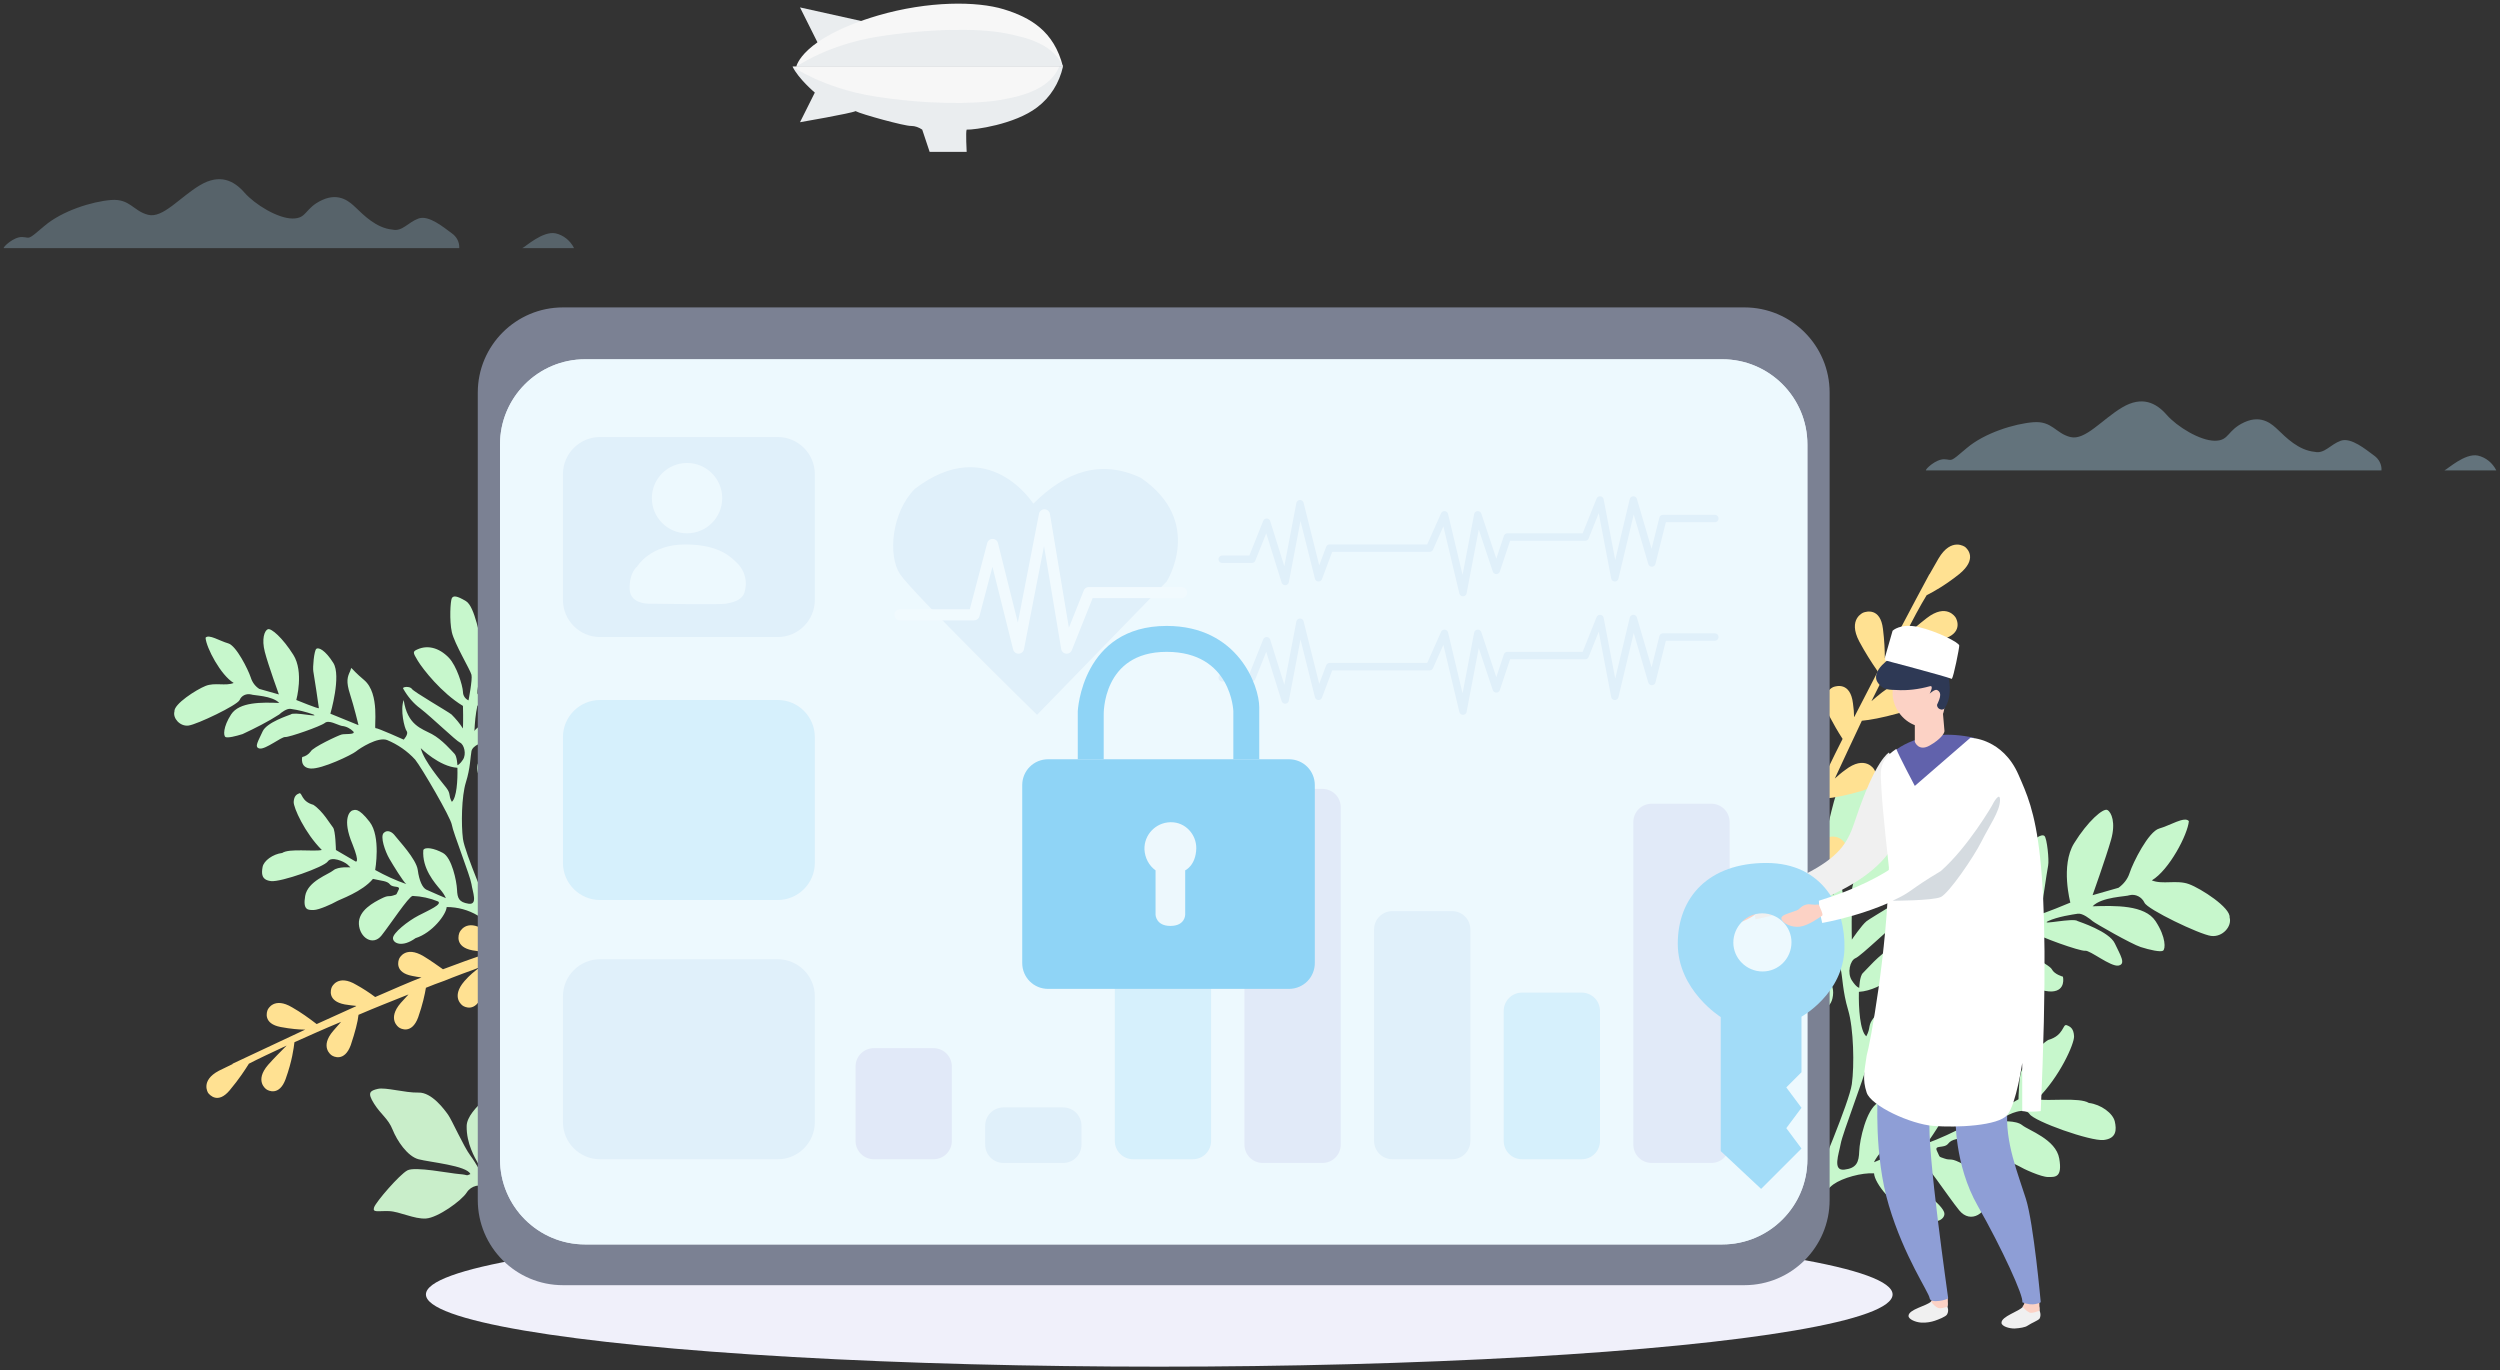 <?xml version="1.0" encoding="utf-8"?>
<!-- Generator: Adobe Illustrator 21.0.0, SVG Export Plug-In . SVG Version: 6.00 Build 0)  -->
<svg version="1.1" id="组_16" xmlns="http://www.w3.org/2000/svg" xmlns:xlink="http://www.w3.org/1999/xlink" x="0px" y="0px"
	 viewBox="0 0 675 370" style="enable-background:new 0 0 675 370;" xml:space="preserve">
<rect x="0" y="0" width="675" height="370" fill="#333333" stroke="none"/>
<style type="text/css">
	.st0{fill:#C7F7CC;}
	.st1{fill:#FFE192;}
	.st2{fill:#C9EECA;}
	.st3{fill:#F0F0FA;}
	.st4{fill:#7B8193;}
	.st5{fill:#EDF8FD;}
	.st6{fill:#A9CCEB;}
	.st7{fill:#78CBF4;}
	.st8{fill:#B1AEE3;}
	.st9{fill:#AEABE0;}
	.st10{fill:none;stroke:#FFFFFF;stroke-width:3;stroke-linecap:round;stroke-linejoin:round;}
	.st11{fill:none;stroke:#A9CCEB;stroke-width:2;stroke-linecap:round;stroke-linejoin:round;}
	.st12{opacity:0.8;fill:#EDF8FD;enable-background:new    ;}
	.st13{fill:#F0F0F0;}
	.st14{fill:#FCD2C5;}
	.st15{fill:#8E9ED6;}
	.st16{fill:#AFD0F2;}
	.st17{fill:#6162AC;}
	.st18{fill:#FFFFFF;}
	.st19{fill:#A2DCF8;}
	.st20{fill:#D5DBE0;}
	.st21{fill:#2E3955;}
	.st22{opacity:0.3;fill:#ABD3E9;enable-background:new    ;}
	.st23{opacity:0.4;fill:#ABD3E9;enable-background:new    ;}
	.st24{fill:#EAEDEF;}
	.st25{fill:#F7F7F7;}
	.st26{fill:#8FD4F6;}
</style>
<g id="组_21">
	<path id="形状_9" class="st0" d="M454,285.8c0,0,0.3-15.6,8-16c3.5-0.2,3.9,8,2,11c-1.4,3.5-3.1,6.8-5,10l1,5c0,0,6.7-15.4,15-16
		c2.9-0.2,5.5,0.8,5,2c-0.9,3.4-3.5,9.4-7,12s-8.3,7.6-11,7c0.5,3.4,2.5,9.4,3,10c0.7-4.8,5.5-12,10-14c2.9-2,6.7-5.2,9-5
		s3.5,3.2,0,8s-9.1,11.2-17,14c0.4,1.7,0.8,3.3,1,5c0,0,10.5-10.8,15-10s3.1,2.4,3,4s-6.5,8.6-13,12c1.8,3.1,3.8,6.2,6,9
		c0,0,10.3-11.8,11-14s9.3-22.1,10-27.1s0.5-15-1-20s-1.5-9-2-11s-4.1-3.6-6-3c-1,0.3-11.1-2.8-14-3s-6.3-0.6-6-4s2.3-5,6-5
		c3,0.1,6,0.4,9,1c0,0,9.5,5.4,10,7c-0.1-3-0.5-6-1-9c0,0-8.9,1-15-3s-8.1-5.6-8-8s5.3-3.6,9-2s11.7,3.6,14,9c0.1-7.6-4.9-9-10-13
		s-8.3-8.4-8-10s5.1-2.6,8-1s7.5,5,8,7c1.1-2.8,2.7-14,6-16s4.5-2,5-1s0.9,8,0,12s-6.5,13.4-7,15s1,9,1,9c1.2-0.5,2-1.7,2-3
		c0.1-2.4,2.2-9.1,5-12c3.7-3.8,7.7-4.4,11-3c1.8,0.8,1.9,1,0,4s-8.3,11.4-16,16c-0.1,4.4,0,8,0,8s2.7-4,4-5s13.3-8,14-9
		s3.7-0.8,3,0c-1.5,2.7-3.6,5.1-6,7c-4.1,3.2-12.5,11.4-14,12s-2.3,4-1,6s2,2,2,2s0.1-3.2,1-4s4.3-5,8-7s8.7-3.2,10-12
		c1.3,3.6-0.3,10-1,11s1,3,1,3s9.3-4.2,10-4s-1.7-12.2,4-17s4.1-5,5-3s1.5,3.6,0,8s-3,11-3,11l10-4c0,0-3.9-13.4-1-18s5.3-5.6,6-5
		s1.3,6.6,1,8s-1.9,12.6-2,13s8-3,8-3s-2.7-10,1-16s7.9-9.6,9-9s2.3,3.4,1,8s-5,15-5,15l7-2c1.4-1,2.5-2.4,3-4
		c0.9-2.8,5.1-11.2,8-12s6.9-3.4,8-2c-0.3,3.6-5.3,13.2-10,16c2.9,1.2,6.7-0.2,10,1s11.3,6.4,11,9c0.7,2.4-1.9,5.4-5,5
		s-17.3-7.2-18-9c-0.7-1.5-2.4-2.4-4-2c-0.9,0.4-7.5,0.4-10,3c6.1-0.2,14.1-0.4,17,4s2.7,7.6,2,8s-3.5-0.2-6-1s-12.3-6.4-13-7
		s-2.7-2.2-4-2s-5.5,0.8-8,2s6.9-1,8,0c0.5,0.2,8.5,2.8,10,6c1.5,3.2,3.1,5.6,1,6s-7.7-4.2-9-4s-12.5-3.8-14-5s-4.3,0.6-6,1
		s-3.1,0.8-4,2s2.9,0.8,4,1s10.3,4.6,11,6s3,2,3,2s0.9,3.8-3,4s-14.5-4.8-16-6s-7.7-5.2-11-4c-3.8,1.5-7.2,3.9-10,7
		c-2.3,2.8-12.5,20.4-13,23.1s-6.5,18.2-7,21s-2.3,7.4,1,7s3.9-2,4-5s1.9-11.2,5-13s6.3-2.2,7-1c0.5,6.6-4.1,11.6-6,14s-2,3-2,3
		s5.7-2.4,7-3s2.5-3,3-7s6.9-10.6,8-12s2.7-2.4,4-1s-0.5,6.6-2,9s-4.9,8.2-6,9c3.8-1.4,7.5-3.1,11-5c0,0-2.1-11.8,2-17s5.3-4.2,6-4
		s3.9,2.8,0,12c-2.7,7-1,6-1,6l7-4c0,0,0.1-7,1-8s3.5-5.8,7-8c4.3-1.2,3.9-4.4,5-4s1.9,1,2,3s-3.9,11-10,17c2.9,0.6,11.5-0.6,14,1
		c3.3,0.4,6.5,2.8,7,5s0.5,4.6-3,5s-18.7-5-20-7s-5.7,0-7,1s-1,1-1,1s4.3-0.4,6,1s9.1,3.8,10,9s-1.1,5-3,5s-6.7-2.2-8-3
		s-9.1-3.4-13-8c-3.3,0.8-4.9,0.6-6,2s-3.9,0.2-3,2s0.3,1.4,2,2s1.5-0.2,4,1s8.3,4.2,8,9s-4.9,7.8-8,4s-9.6-13.8-11-14s-7.5,1-9,2
		s3.1,3,7,5s9.1,6.2,9,8s-3.3,3.4-8,0c-5.9-1.8-10.9-8.4-11-11c-3.3-0.2-8.5,1.2-11,3s-7.7,9-12,15c-3.3,7.8-8.9,18.8-10,19
		c-1.5-2.8-2-4-2-4l6-10c0,0-9.1-16.4-10-17s-20.1,3.4-23,0s-0.3-4.2,2-5s17.3-1.8,19,1c-0.1-2.2-5-7-5-7s-18.5-2-21-2s-2.5-3.6-1-5
		c1-1.1,1.7-2.5,2-4c0,0-4.1,0.6-6-1s-3.3-6,0-7s8.3-1.8,10-1c-3.3-2.6-7.9-4.8-10-7s-0.5-4,2-4S448.4,280.2,454,285.8z
		 M514.9,260.8c0,0-6.5,6.6-13,7c-0.1,4.4,0.3,10.6,2,12c1.3-2.4,0.3-2.8,2-5S513.7,265.6,514.9,260.8L514.9,260.8z M447,291.9
		c0,0,5.5,1.2,8,1c1.9,0.4,1.7,2.2,2,3S449.8,295.1,447,291.9z M458,299.9c0,0-5.5,3.2-8,2c3.3,2.4,7.7,2,9,3S458,301.9,458,299.9
		L458,299.9z M477.9,262.8c2.7-1.5,6-1.9,9-1c5.3,1.4,8.5,2.8,8,7s-3.9,4-6,3s-9.7-2.6-11-4S476.7,264.8,477.9,262.8L477.9,262.8z"
		/>
	<path id="形状_9_拷贝" class="st0" d="M160.2,221.1c0,0-0.2-11.9-6.1-12.2c-2.7-0.2-3,6.1-1.5,8.4c1.1,2.6,2.4,5.2,3.8,7.6
		l-0.8,3.8c0,0-5.1-11.8-11.5-12.2c-2.2-0.2-4.2,0.6-3.8,1.5c0.7,2.6,2.7,7.2,5.4,9.2s6.4,5.8,8.4,5.3c-0.5,2.6-1.2,5.2-2.3,7.6
		c-0.5-3.7-4.2-9.2-7.6-10.7c-2.2-1.5-5.1-4-6.9-3.8s-2.7,2.4,0,6.1s7,8.6,13,10.7c-0.3,1.3-0.6,2.5-0.8,3.8c0,0-8-8.2-11.5-7.6
		s-2.4,1.8-2.3,3.1s5,6.6,9.9,9.2c-1.4,2.4-2.9,4.7-4.6,6.9c0,0-7.9-9-8.4-10.7s-7.1-16.8-7.6-20.6s-0.4-11.5,0.8-15.3
		s1.2-6.9,1.5-8.4s3.1-2.7,4.6-2.3c0.8,0.2,8.5-2.1,10.7-2.3s4.8-0.5,4.6-3.1s-1.7-3.8-4.6-3.8c-2.3,0.1-4.6,0.3-6.9,0.8
		c0,0-7.2,4.1-7.6,5.3c0.1-2.3,0.3-4.6,0.8-6.9c0,0,6.8,0.8,11.5-2.3s6.2-4.3,6.1-6.1s-4-2.8-6.9-1.5s-8.9,2.8-10.7,6.9
		c-0.1-5.8,3.8-6.9,7.6-9.9s6.4-6.4,6.1-7.6s-3.9-2-6.1-0.8s-5.7,3.8-6.1,5.3c-0.9-2.1-2.1-10.7-4.6-12.2s-3.4-1.5-3.8-0.8
		s-0.7,6.1,0,9.2s5,10.2,5.3,11.5s-0.8,6.9-0.8,6.9c-0.9-0.4-1.5-1.3-1.5-2.3c-0.1-1.8-1.7-7-3.8-9.2c-2.8-2.9-5.9-3.4-8.4-2.3
		c-1.4,0.6-1.4,0.8,0,3.1s6.4,8.7,12.2,12.2c0.1,3.4,0,6.1,0,6.1c-0.9-1.4-1.9-2.6-3.1-3.8c-1-0.8-10.2-6.1-10.7-6.9s-2.8-0.6-2.3,0
		c1.2,2.1,2.7,3.9,4.6,5.3c3.1,2.4,9.6,8.7,10.7,9.2s1.8,3.1,0.8,4.6s-1.5,1.5-1.5,1.5s-0.1-2.4-0.8-3.1s-3.3-3.8-6.1-5.3
		s-6.6-2.4-7.6-9.2c-1,2.7,0.2,7.6,0.8,8.4s-0.8,2.3-0.8,2.3s-7.1-3.2-7.6-3.1s1.3-9.3-3.1-13s-3.1-3.8-3.8-2.3s-1.1,2.7,0,6.1
		s2.3,8.4,2.3,8.4l-7.6-3.1c0,0,3-10.2,0.8-13.7s-4-4.3-4.6-3.8s-1,5-0.8,6.1s1.5,9.6,1.5,9.9S80,189,80,189s2.1-7.6-0.8-12.2
		s-6-7.3-6.9-6.9s-1.7,2.6-0.8,6.1s3.8,11.5,3.8,11.5L70,186c-1.1-0.7-1.9-1.8-2.3-3.1c-0.7-2.1-3.9-8.6-6.1-9.2s-5.3-2.6-6.1-1.5
		c0.2,2.7,4.1,10.1,7.6,12.2c-2.2,0.9-5.1-0.2-7.6,0.8s-8.6,4.9-8.4,6.9c-0.5,1.8,1.5,4.1,3.8,3.8s13.2-5.5,13.8-6.9
		c0.5-1.2,1.8-1.8,3.1-1.5c0.7,0.3,5.7,0.3,7.6,2.3c-4.7-0.2-10.8-0.3-13,3.1s-2.1,5.8-1.5,6.1s2.7-0.2,4.6-0.8
		c3.4-1.6,6.8-3.3,9.9-5.3c0.5-0.5,2.1-1.7,3.1-1.5c2.1,0.3,4.1,0.8,6.1,1.5c1.9,0.9-5.3-0.8-6.1,0c-0.4,0.2-6.5,2.1-7.6,4.6
		s-2.4,4.3-0.8,4.6s5.9-3.2,6.9-3.1s9.6-2.9,10.7-3.8s3.3,0.5,4.6,0.8c1.2,0.1,2.3,0.7,3.1,1.5c0.7,0.9-2.2,0.6-3.1,0.8
		s-7.9,3.5-8.4,4.6c-0.6,0.8-1.4,1.3-2.3,1.5c0,0-0.7,2.9,2.3,3.1s11.1-3.7,12.2-4.6s5.9-4,8.4-3.1c2.9,1.2,5.5,3,7.6,5.3
		c1.7,2.1,9.6,15.6,9.9,17.6s5,13.9,5.3,16s1.8,5.7-0.8,5.3s-3-1.5-3.1-3.8s-1.4-8.6-3.8-9.9s-4.8-1.7-5.3-0.8
		c-0.4,5,3.1,8.9,4.6,10.7c0.6,0.7,1.1,1.4,1.5,2.3c0,0-4.3-1.8-5.3-2.3s-1.9-2.3-2.3-5.3s-5.3-8.1-6.1-9.2s-2.1-1.8-3.1-0.8
		s0.4,5,1.5,6.9s3.8,6.3,4.6,6.9c-2.9-1-5.7-2.3-8.4-3.8c0,0,1.6-9-1.5-13s-4-3.2-4.6-3.1s-3,2.1,0,9.2c2.1,5.3,0.8,4.6,0.8,4.6
		l-5.3-3.1c0,0-0.1-5.3-0.8-6.1s-2.7-4.4-5.3-6.1c-3.3-0.9-3-3.4-3.8-3.1s-1.4,0.8-1.5,2.3s3,8.4,7.6,13c-2.2,0.5-8.8-0.5-10.7,0.8
		c-2.5,0.3-5,2.1-5.3,3.8s-0.4,3.5,2.3,3.8s14.3-3.8,15.3-5.3s4.4,0,5.3,0.8s0.8,0.8,0.8,0.8s-3.3-0.3-4.6,0.8s-6.9,2.9-7.6,6.9
		s0.9,3.8,2.3,3.8s5.1-1.7,6.1-2.3s7-2.6,9.9-6.1c2.5,0.6,3.8,0.5,4.6,1.5s3,0.2,2.3,1.5s-0.2,1.1-1.5,1.5s-1.1-0.2-3.1,0.8
		s-6.3,3.2-6.1,6.9s3.8,6,6.1,3.1s7.3-10.5,8.4-10.7c2.4,0.1,4.7,0.6,6.9,1.5c1.1,0.8-2.4,2.3-5.3,3.8s-6.9,4.7-6.9,6.1
		s2.5,2.6,6.1,0c4.5-1.4,8.3-6.4,8.4-8.4c3,0,5.9,0.8,8.4,2.3c1.9,1.4,5.9,6.9,9.2,11.5c2.5,6,6.8,14.4,7.6,14.5
		c1.1-2.1,1.5-3.1,1.5-3.1l-4.6-7.6c0,0,7-12.5,7.6-13s15.4,2.6,17.6,0s0.2-3.2-1.5-3.8s-13.2-1.4-14.5,0.8c0.1-1.7,3.8-5.3,3.8-5.3
		s14.2-1.5,16.1-1.5s1.9-2.7,0.8-3.8c-0.8-0.9-1.3-1.9-1.5-3.1c0,0,3.1,0.5,4.6-0.8s2.5-4.6,0-5.3s-6.3-1.4-7.6-0.8
		c2.5-2,6.1-3.7,7.6-5.3s0.4-3.1-1.5-3.1S164.5,216.8,160.2,221.1z M113.6,202c0,0,5,5,9.9,5.3c0.1,3.4-0.2,8.1-1.5,9.2
		c-1-1.8-0.2-2.1-1.5-3.8S114.5,205.6,113.6,202z M165.6,225.7c-2,0.5-4.1,0.7-6.1,0.8c-1.5,0.3-1.3,1.7-1.5,2.3
		S163.4,228.1,165.6,225.7z M157.2,231.8c0,0,4.2,2.4,6.1,1.5c-2.5,1.8-5.9,1.5-6.9,2.3S157.2,233.3,157.2,231.8z M141.9,203.5
		c-2.1-1.2-4.6-1.4-6.9-0.8c-4.1,1.1-6.5,2.1-6.1,5.3s3,3.1,4.6,2.3s7.4-2,8.4-3.1S142.8,205,141.9,203.5z"/>
	<g>
		<path class="st1" d="M530.6,147.7c0,0-3.7-2.8-7.2,3.1c-0.8,1.4-1.6,2.8-2.4,4.2l-0.1,0.1c0,0-5.5,10.2-12,22.6
			c0-2.1-0.1-4.7-0.5-7.9c-0.7-5.8-4.5-4.7-5.3-4.4l0,0c0,0-4.3,1.7-1.1,7.8c1.5,2.8,3.2,5.5,5,8.1c-2.1,4-4.2,8.2-6.3,12.2
			c0,0,0,0-0.1,0.1c0-1.1-0.1-2.3-0.3-3.7c-0.7-5.8-4.5-4.7-5.3-4.4l0,0c0,0-4.3,1.7-1.1,7.8c1.1,2.1,2.3,4.2,3.6,6.2
			c-2.8,5.5-5.2,10.6-7,14.5c-0.1-0.9-0.2-1.9-0.3-3c-0.7-5.8-4.5-4.7-5.3-4.4c0,0-4.3,1.7-1.1,7.8c1.2,2.2,2.5,4.3,3.8,6.4
			c-2,4.8-3.9,8.8-6,14.9c-0.1-1.7-0.2-3.6-0.5-5.8c-0.7-5.9-4.8-4.8-5.5-4.5l0,0c0,0-4.5,1.7-1.1,7.9c1.6,2.8,3.3,5.5,5.2,8.1
			c-2.7,8.8-5.9,21.6-10.1,43c2.7,0,3,0,3,0s5-29.3,11.4-47.5c1.7-0.6,5.2-1.8,10.6-3.4c5.6-1.6,3.9-5.3,3.5-5.9l0,0
			c0,0-2.4-4-7.8,0.2c-1.7,1.4-3.3,3-4.7,4.8c0.3-0.7,0.6-1.5,0.9-2.1c0.9-2.2,1.9-4.5,2.9-6.9c0.2,0.3,0.4,0.6,0.6,0.9
			c0,0,0.3-1.1,0.4-3.2c0.8-1.9,1.7-3.8,2.5-5.7c2.2-0.2,5.5-0.8,9.6-2c5.6-1.6,3.9-5.3,3.5-5.9l0,0c0,0-2.4-4-7.8,0.2
			c-1,0.7-1.9,1.5-2.8,2.3c2.4-5.2,4.9-10.5,7.3-15.6c2.2-0.2,5.5-0.8,9.8-2c5.6-1.6,3.9-5.3,3.5-5.9l0,0c0,0-2.4-4-7.8,0.2
			c-1,0.8-2,1.6-2.9,2.4c2.6-5.2,5-10.1,7.3-14.5c1.9-0.1,6-0.4,11.9-2.2c5.6-1.6,3.9-5.3,3.5-5.9l0,0c0,0-2.4-4-7.8,0.2
			c-2.2,1.7-4.4,3.6-6.4,5.5c2.6-5,4.8-9.1,6.4-11.7c2-1,5-2.7,8.8-5.7C534,150.9,531.2,148.2,530.6,147.7z"/>
		<path class="st1" d="M137.4,255.8c-2.1-1.7-4.3-3.3-6.6-4.7c-5-3.2-6.7,0.6-6.7,0.6c-0.3,0.6-1.4,4,3.5,4.9
			c1.8,0.3,3.4,0.5,4.8,0.6c-5.2,1.6-8.7,3-12.8,4.5c-1.7-1.2-3.4-2.4-5.2-3.5c-5-3-6.6,0.6-6.6,0.6l0,0c-0.3,0.6-1.3,3.8,3.5,4.7
			c0.9,0.2,1.7,0.3,2.5,0.4c-3.3,1.3-7.7,3.2-12.5,5.3c-1.6-1.2-3.3-2.3-5.1-3.3c-5-3-6.6,0.6-6.6,0.6c-0.3,0.6-1.3,3.8,3.5,4.7
			c1.2,0.2,2.2,0.3,3.1,0.4c0,0,0,0-0.1,0.1c-3.5,1.6-7.1,3.2-10.6,4.8c-2.1-1.6-4.3-3.2-6.6-4.5c-5-3-6.6,0.6-6.6,0.6
			c-0.3,0.6-1.3,3.8,3.5,4.7c2.7,0.5,4.9,0.7,6.6,0.7c-10.7,5-19.6,9.2-19.6,9.2s0,0,0,0.1c-1.2,0.6-2.5,1.2-3.7,1.8
			c-5.1,2.7-2.9,6-2.9,6c0.4,0.5,2.6,3.1,5.8-0.7c2.6-3.1,4.2-5.6,5.2-7.2c2.3-1.2,5.9-2.9,10.2-4.9c-1.7,1.7-3.4,3.4-5,5.2
			c-3.8,4.4-0.5,6.6-0.5,6.6c0.5,0.4,3.5,1.9,5.2-2.7c1.8-5,2.2-8.4,2.4-10c3.8-1.7,8-3.6,12.6-5.5c-0.7,0.8-1.4,1.6-2.1,2.4
			c-3.8,4.4-0.5,6.6-0.5,6.6l0,0c0.5,0.4,3.5,1.9,5.2-2.7c1.2-3.6,1.9-6.3,2.1-8.2c4.4-1.9,9-3.7,13.5-5.5c-0.7,0.8-1.4,1.5-2.1,2.3
			c-3.8,4.4-0.5,6.6-0.5,6.6l0,0c0.5,0.4,3.5,1.9,5.2-2.7c1.2-3.4,1.8-6.2,2.1-8c1.7-0.7,3.3-1.3,5-1.9l2-0.8c2-0.8,4-1.5,5.9-2.2
			c0.6-0.2,1.2-0.5,1.8-0.7c-1.6,1.1-3,2.3-4.3,3.8c-3.8,4.4-0.5,6.6-0.5,6.6l0,0c0.5,0.4,3.5,1.9,5.2-2.7c1.6-4.6,2.8-7.4,3.4-8.9
			c15.7-4.7,40.6-7.6,40.6-7.6s0-0.3,0.1-2.5C155.9,251.7,144.9,253.9,137.4,255.8z"/>
	</g>
	<path id="形状_10" class="st2" d="M136,293c0,0-9.9,6.2-10,11s2.3,8.7,3,10s1.1,0.9,1,2s-1.2-1.6-3-4s-5-9.6-6-11s-4.4-6.1-8-6
		s-8.9-1.5-11-1s-2.9,1-1,4s3.8,4,5,7s4,7.2,7,8s13.1,1.7,14,4c-1.3,0.6-0.4,0.2-3,0s-11.9-2.1-14-1s-8.5,8.5-9,10s1.1,0.9,4,1
		s6.8,2.2,10,2s9.6-4.8,11-7c1.2-1.9,3.7-2.5,5.6-1.3c0.1,0.1,0.3,0.2,0.4,0.3c1.5,1.5,4.8,1.2,6,3s5.3,4.9,7,6s1.5,1,2,0
		s-0.5-0.6-5-5c-3.7-3.6-5-3.2-7-4s-4.6-3.3-3-6s3.3-3.6,4-5s2.4-2.3,2-6S135.4,296.1,136,293z"/>
</g>
<g id="组_14">
	<ellipse id="椭圆_721" class="st3" cx="313" cy="349.5" rx="198" ry="19.5"/>
	<path id="圆角矩形_2" class="st4" d="M152,83h319c12.7,0,23,10.3,23,23v218c0,12.7-10.3,23-23,23H152c-12.7,0-23-10.3-23-23
		V106C129,93.3,139.3,83,152,83z"/>
	<path id="圆角矩形_2_拷贝" class="st5" d="M158,97h307c12.7,0,23,10.3,23,23v193c0,12.7-10.3,23-23,23H158
		c-12.7,0-23-10.3-23-23V120C135,107.3,145.3,97,158,97z"/>
	<path id="矩形_5" class="st6" d="M162,118h48c5.5,0,10,4.5,10,10v34c0,5.5-4.5,10-10,10h-48c-5.5,0-10-4.5-10-10v-34
		C152,122.5,156.5,118,162,118z"/>
	<path id="矩形_5_拷贝" class="st7" d="M162,189h48c5.5,0,10,4.5,10,10v34c0,5.5-4.5,10-10,10h-48c-5.5,0-10-4.5-10-10v-34
		C152,193.5,156.5,189,162,189z"/>
	<path id="矩形_5_拷贝_2" class="st6" d="M162,259h48c5.5,0,10,4.5,10,10v34c0,5.5-4.5,10-10,10h-48c-5.5,0-10-4.5-10-10v-34
		C152,263.5,156.5,259,162,259z"/>
	<path id="矩形_5_拷贝_3" class="st8" d="M446,217h16c2.8,0,5,2.2,5,5v87c0,2.8-2.2,5-5,5h-16c-2.8,0-5-2.2-5-5v-87
		C441,219.2,443.2,217,446,217z"/>
	<path id="矩形_5_拷贝_7" class="st7" d="M306,227h16c2.8,0,5,2.2,5,5v76c0,2.8-2.2,5-5,5h-16c-2.8,0-5-2.2-5-5v-76
		C301,229.2,303.2,227,306,227z"/>
	<path id="矩形_5_拷贝_9" class="st9" d="M236,283h16c2.8,0,5,2.2,5,5v20c0,2.8-2.2,5-5,5h-16c-2.8,0-5-2.2-5-5v-20
		C231,285.2,233.2,283,236,283z"/>
	<path id="矩形_5_拷贝_4" class="st7" d="M411,268h16c2.8,0,5,2.2,5,5v35c0,2.8-2.2,5-5,5h-16c-2.8,0-5-2.2-5-5v-35
		C406,270.2,408.2,268,411,268z"/>
	<path id="矩形_5_拷贝_6" class="st8" d="M341,213h16c2.8,0,5,2.2,5,5v91c0,2.8-2.2,5-5,5h-16c-2.8,0-5-2.2-5-5v-91
		C336,215.2,338.2,213,341,213z"/>
	<path id="矩形_5_拷贝_8" class="st6" d="M271,299h16c2.8,0,5,2.2,5,5v5c0,2.8-2.2,5-5,5h-16c-2.8,0-5-2.2-5-5v-5
		C266,301.2,268.2,299,271,299z"/>
	<path id="矩形_5_拷贝_5" class="st6" d="M376,246h16c2.8,0,5,2.2,5,5v57c0,2.8-2.2,5-5,5h-16c-2.8,0-5-2.2-5-5v-57
		C371,248.2,373.2,246,376,246z"/>
	<circle id="椭圆_722" class="st5" cx="185.5" cy="134.5" r="9.5"/>
	<path id="形状_4" class="st5" d="M176,163c0,0-5.9,0.5-6-4s2-6,2-6s3.5-6,13-6s12.6,3.7,14,5c2.2,2.1,2.9,5.2,2,8
		c-0.8,2.3-3.5,2.7-5,3S176,163,176,163z"/>
	<path id="形状_5" class="st6" d="M279,136c0,0-12.1-19.2-32-4c-6.3,6.4-7.3,18-4,23s37,38,37,38l35-36c0,0,10.3-16.2-7-28
		C297.3,124,287.8,127.2,279,136z"/>
	<path id="形状_6" class="st10" d="M243,166h20l5-19l7,28l7-36l6,36l6-15h25"/>
	<path id="形状_7" class="st11" d="M330,151h8l4-10l5,16l4-21l5,20l3-8h27l4-9l5,21l4-21l5,15l3-9h21l4-10l4,21l5-21l5,17l3-12h14
		"/>
	<path id="形状_7_拷贝" class="st11" d="M330,183h8l4-10l5,16l4-21l5,20l3-8h27l4-9l5,21l4-21l5,15l3-9h21l4-10l4,21l5-21l5,17
		l3-12h14"/>
	<path id="圆角矩形_2_拷贝_2" class="st12" d="M158,97h307c12.7,0,23,10.3,23,23v193c0,12.7-10.3,23-23,23H158
		c-12.7,0-23-10.3-23-23V120C135,107.3,145.3,97,158,97z"/>
</g>
<g id="组_24">
	<g>
		<path class="st13" d="M550.5,352.6l-3.2-1.5c0,0-0.6,1.1-1.1,1.7c-1,1.3-5.9,2.6-5.8,4.4c0.1,0.9,2,1.5,3.5,1.5
			c1.5-0.1,2.9-0.3,3.6-0.8c1-0.7,2.9-1.4,3.2-1.9c0.5-1,0-2.1,0-2.1C550.7,352.9,550.5,352.6,550.5,352.6z"/>
		<path class="st14" d="M546.1,352.8c0,0,0.7,1,1.9,1.6c0.7,0.3,2.6-0.5,2.6-0.5c0.1-1,0-2.5,0-2.5l-4.1-0.4
			C546.6,350.9,546.9,351.8,546.1,352.8z"/>
		<path class="st13" d="M525.7,351.5l-3.1-1.7c0,0-0.7,1-1.2,1.6c-1.1,1.2-6.1,2.1-6.1,3.9c0,0.9,1.9,1.7,3.4,1.8
			c1.5,0.1,2.8-0.2,3.7-0.5c0.9-0.3,3-1.1,3.3-1.7c0.6-1,0.1-2.1,0.1-2.1C526,351.8,525.7,351.5,525.7,351.5z"/>
		<path class="st14" d="M521.4,351.4c0,0,0.6,1.1,1.8,1.7c0.7,0.4,2.6-0.3,2.6-0.3c0.2-1,0.1-2.4,0.1-2.4l-4.2-0.8
			C521.7,349.6,522.2,350.4,521.4,351.4z"/>
		<path id="形状_47_1_" class="st15" d="M507,295.6c0,0-1.1,16.3,3,29.9c4.1,13.8,10.8,23.4,11,25s5,0.4,5,0s-5.8-39.9-5-48.9
			S507,295.6,507,295.6z"/>
		<path id="形状_48_1_" class="st15" d="M528,301.6c0,0-0.4,12.8,6,24s12.6,24.7,12,26c3,1.3,5,0,5,0s-1.9-21.2-4-27.9
			s-5.7-15.3-5-24S528,301.6,528,301.6z"/>
	</g>
	<path id="形状_44" class="st14" d="M474,243.2c-0.7,0.1-1.3,0.1-2,0c-1.1-0.2-2.2,0.2-3,1c-0.7,0.7-1,0.6-2,1s-3.4,0.9-3,2
		s2.7,2.3,5,2s5.6-2.7,6-3S474,243.2,474,243.2z"/>
	<path id="形状_43" class="st13" d="M473,242.2l1,6c0,0,26.4-4.8,36-18c9.6-13.2,0-27,0-27s-3.6,1.8-9,18c-1.9,5.8-3.8,9.5-12,14
		C483.8,237.9,478.5,240.3,473,242.2z"/>
	<path id="形状_53" class="st16" d="M491,273.1"/>
	<path id="椭圆_728" class="st14" d="M514.7,181.6c3.4-1.1,7.7,1.2,9.5,5.2s0.5,8.1-2.9,9.2s-7.7-1.2-9.5-5.2
		S511.3,182.7,514.7,181.6z"/>
	<path id="形状_42" class="st17" d="M511,203.2c0,0,7.4-7.2,22-4c-4.5,6.2-17,16-17,16L511,203.2z"/>
	<path id="形状_39" class="st14" d="M517,193.3v7c0,0,1,2.7,4,1s4.1-3.4,4-4s-1-12-1-12l-5-2L517,193.3z"/>
	<path id="形状_41" class="st18" d="M510,234.2c0,0-1.8-16.2-2-21c-0.2-4.7-1.1-7.6,4-11c0.6,1.7,5,10,5,10l15-13
		c0,0,8.7,0.1,13,10s9.2,19,6,90.8c-1.7,0.2-3.3,0.2-5,0v-13c0,0-1.6,11-4,14s-13.8,3.5-20,3s-16.8-5.4-18-9s-0.6-5.8,0-10
		C504.9,282,509.6,256.9,510,234.2z"/>
	<path class="st19" d="M476.9,233c-15.5,0-23.9,9.2-23.9,21.8c0,12.6,11.6,19.8,11.6,19.8v36.2l10.9,10.2l10.9-10.9l-4.1-5.5
		l4.1-5.5l-4.1-5.5l4.1-4.1v-15c0,0,11.3-6.2,11.6-18.4C498.3,245.4,492.4,233,476.9,233z M475.9,262.3c-4.3,0-7.9-3.5-7.9-7.8l0,0
		c0-4.3,3.5-7.9,7.8-7.9s7.9,3.5,7.9,7.8C483.7,258.8,480.2,262.3,475.9,262.3z"/>
	<path id="形状_45" class="st18" d="M518,228.2c0,0-5.8,8.5-26.9,15c0,2,0.4,4,0.9,6c0,0,13.3-2.3,23-8s12.8-5.6,23-24"/>
	<path id="形状_44_拷贝" class="st14" d="M491,244.2c-0.7,0.1-1.3,0.1-2,0c-1.1-0.2-2.2,0.2-3,1c-0.7,0.7-1,0.6-2,1
		s-3.4,0.9-3,2s2.7,2.3,5,2s5.6-2.7,6-3S491,244.2,491,244.2z"/>
	<path id="形状_46" class="st20" d="M511,243.2c0,0,10.8,0,13-1s8.9-10.8,11-15s4.9-8.1,5-11s-2,0.9-2,1s-6.6,11.5-14,18
		C515.1,240.5,516.6,240.6,511,243.2z"/>
	<path id="形状_40" class="st21" d="M511,177.3c0,0-6.2,3.7-4,7c1.5,2.2,3.5,1.9,5,2c3,0.2,6.1-0.2,9-1c1.3-0.4,0,2,0,2
		s1.4-1.3,2-1c1.7,0.8,0.4,3,0,4c0,0.7,0.5,1.2,1.2,1.3c0.3,0,0.6-0.1,0.8-0.3c-0.1,0,2.4-2.4,1-9C525.5,180.1,524,174.4,511,177.3z
		"/>
	<path id="形状_38" class="st18" d="M509,177.3l2-7c0,0,2.1-2.1,7-1s11,4.2,11,5s-1.5,8.3-2,9c-2.4-0.9-18-5-18-5"/>
</g>
<g id="组_18">
	<path id="形状_16" class="st22" d="M1,67h123c0.1-1.6-0.7-3.1-2-4c-2.2-1.6-6.2-5-9-4s-4.4,3.6-7,3c-4.4-0.4-7.8-3.9-10-6
		c-1.3-1.2-4.2-4.2-9-2s-4,5-8,5s-10.2-3.8-13-7s-6.6-5.2-12-2s-10,9-14,8s-4.9-4.4-10-4s-13.2,2.9-18,7s-3.7,3.1-6,3S0.8,66.7,1,67
		z M141,67h14c-1-2-2.8-3.5-5-4C146.5,62.3,141.8,66.7,141,67z"/>
	<path id="形状_16_拷贝" class="st23" d="M520,127h123c0.1-1.6-0.7-3.1-2-4c-2.2-1.6-6.2-5-9-4s-4.4,3.6-7,3
		c-4.4-0.4-7.8-3.9-10-6c-1.3-1.2-4.2-4.2-9-2s-4,5-8,5s-10.2-3.8-13-7s-6.6-5.2-12-2s-10,9-14,8s-4.9-4.4-10-4s-13.2,2.9-18,7
		s-3.7,3.1-6,3S519.8,126.7,520,127z M660,127h14c-1-2-2.8-3.5-5-4C665.5,122.3,660.8,126.7,660,127z"/>
	<g id="组_17">
		<path id="形状_13" class="st24" d="M216,2l18,4l-12,8L216,2z"/>
		<path id="形状_11" class="st24" d="M214,18h73c-1,4.4-3.4,8.3-7,11c-6,4.6-17,6.1-19,6c-0.3,0.5,0,6,0,6h-10l-2-6
			c-0.9-0.6-1.9-1-3-1c-1.6,0.1-13.6-3.2-15-4c-1.1,0.6-15,3-15,3l4-8C220,25,215.6,21.3,214,18z"/>
		<path id="形状_12" class="st25" d="M286,18h-72c0,0,8.3,5.8,22,8s26.8,2.2,34,1S283.6,23.6,286,18z"/>
		<path id="形状_12_拷贝_2" class="st25" d="M287,18h-72c0,0,1.4-7.7,22-13.8c13.7-4,26.8-3.9,34-1.7S284.6,8.4,287,18z"/>
		<path id="形状_12_拷贝" class="st24" d="M287,18h-72c0,0,8.3-5.9,22-8.1s26.8-2.3,34-1S284.6,12.3,287,18z"/>
	</g>
</g>
<path id="矩形_12" class="st26" d="M283,205h65c3.9,0,7,3.1,7,7v48c0,3.9-3.1,7-7,7h-65c-3.9,0-7-3.1-7-7v-48
	C276,208.1,279.1,205,283,205z"/>
<path id="形状_56" class="st5" d="M312,235v12c0,0,0.1,3,4,3c4,0,4-3,4-3v-12c0,0,2.9-1.3,3-6c0-3.8-3-7-6.8-7c-0.1,0-0.1,0-0.2,0
	c-4,0.1-7.1,3.4-7,7.3C309.1,231.6,310.2,233.7,312,235z"/>
<path id="形状_55" class="st26" d="M298,205h-7v-13c0,0,1.1-23,24-23c19.3,0,25,16.2,25,22c0,0.2,0,14,0,14h-7v-13
	c0,0-0.5-16-18-16s-17,17-17,17V205z"/>
</svg>
